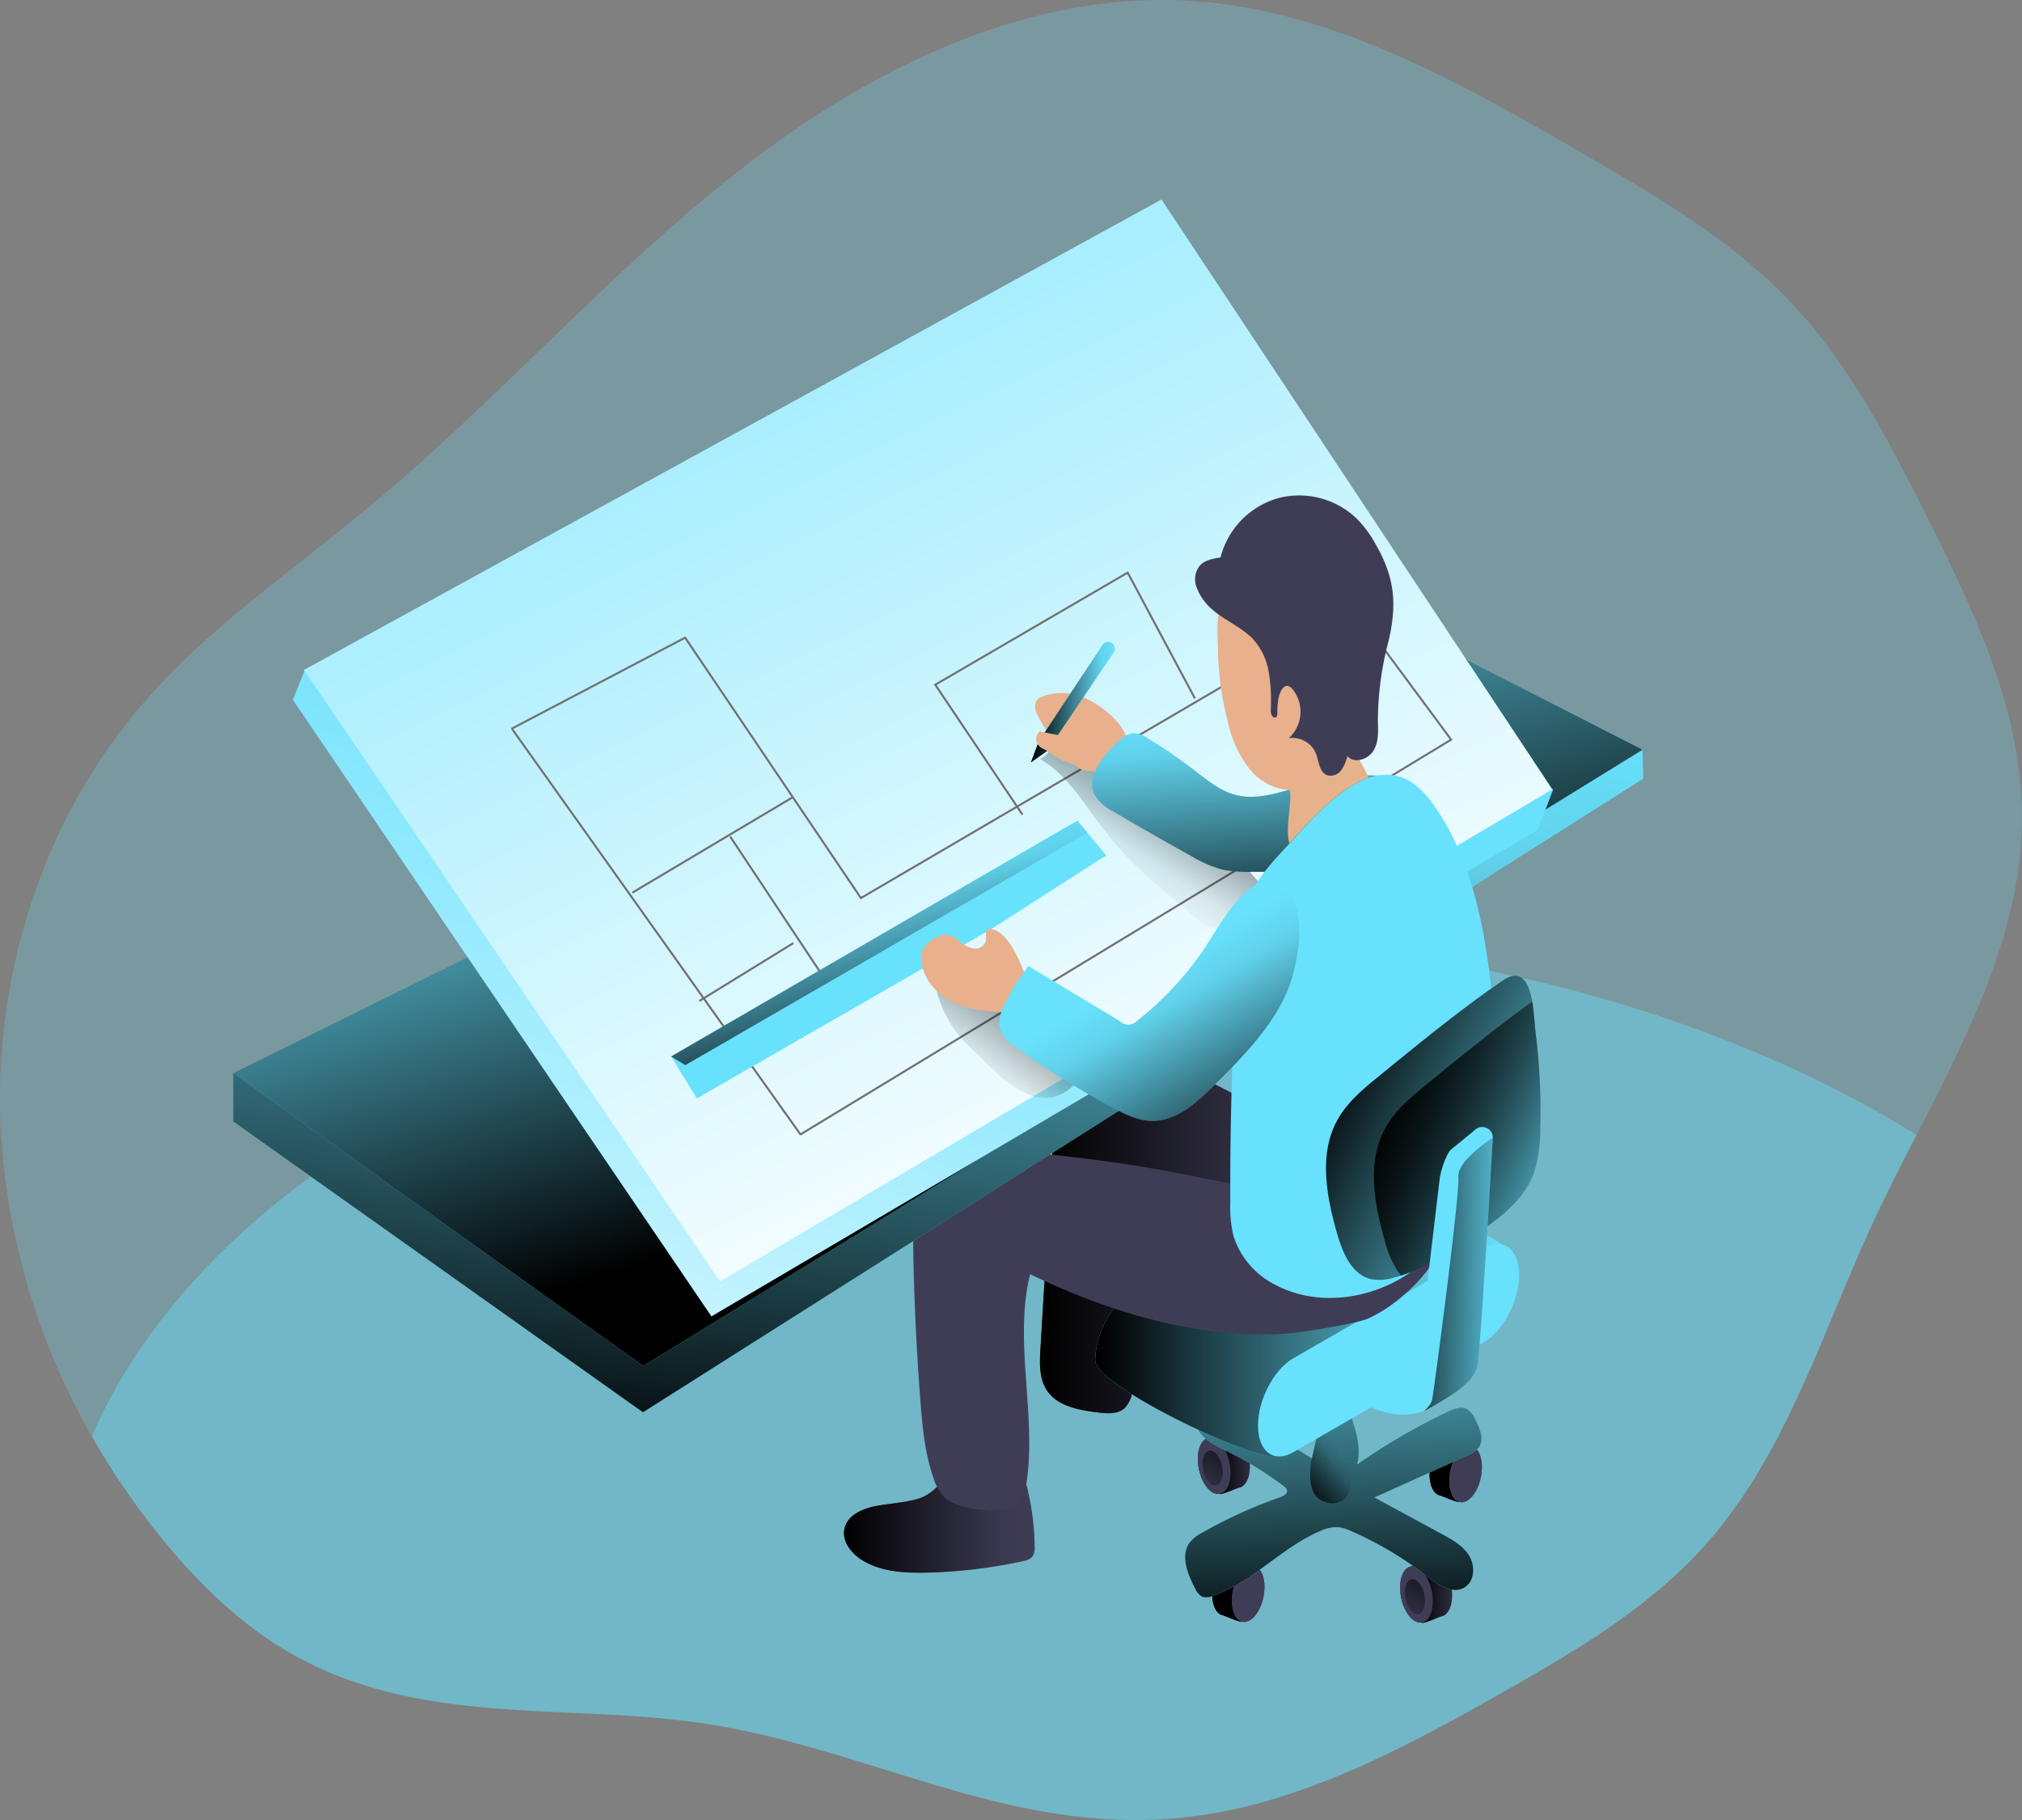 <svg xmlns="http://www.w3.org/2000/svg" xmlns:xlink="http://www.w3.org/1999/xlink" width="730" height="657" viewBox="0 0 730 657"><rect x="0" y="0" width="730" height="657" fill="#808080" stroke="none"/><defs><linearGradient id="a" x1="0.291" y1="0.498" x2="1.292" y2="0.498" gradientUnits="objectBoundingBox"><stop offset="0.01"/><stop offset="0.83" stop-opacity="0.071"/><stop offset="1" stop-opacity="0"/></linearGradient><linearGradient id="b" x1="1.372" y1="-1.25" x2="-0.257" y2="2.013" xlink:href="#a"/><linearGradient id="c" x1="0.29" y1="0.499" x2="1.292" y2="0.499" xlink:href="#a"/><linearGradient id="d" x1="1.374" y1="-1.25" x2="-0.254" y2="2.013" xlink:href="#a"/><linearGradient id="e" x1="787.071" y1="0.5" x2="788.072" y2="0.5" xlink:href="#a"/><linearGradient id="f" x1="972.622" y1="-2.71" x2="971.735" y2="3.279" xlink:href="#a"/><linearGradient id="g" x1="797.389" y1="0.5" x2="798.391" y2="0.5" xlink:href="#a"/><linearGradient id="h" x1="984.893" y1="-2.71" x2="984.006" y2="3.279" xlink:href="#a"/><linearGradient id="i" x1="0.542" y1="1.249" x2="0.425" y2="-0.711" xlink:href="#a"/><linearGradient id="j" x1="0.066" y1="1.069" x2="0.68" y2="0.382" xlink:href="#a"/><linearGradient id="k" x1="0" y1="0.5" x2="0.999" y2="0.5" xlink:href="#a"/><linearGradient id="l" x1="0" y1="0.5" x2="1" y2="0.5" xlink:href="#a"/><linearGradient id="m" x1="0" y1="0.5" x2="1" y2="0.5" xlink:href="#a"/><linearGradient id="o" x1="0.308" y1="1.119" x2="0.588" y2="-0.125" xlink:href="#a"/><linearGradient id="p" x1="0.666" y1="0.634" x2="0.253" y2="-0.025" xlink:href="#a"/><linearGradient id="q" x1="0.517" y1="0.095" x2="-0.216" y2="1.292" gradientUnits="objectBoundingBox"><stop offset="0.02" stop-color="#fff" stop-opacity="0"/><stop offset="0.39" stop-color="#fff" stop-opacity="0.388"/><stop offset="1" stop-color="#fff"/></linearGradient><linearGradient id="r" x1="0.041" y1="-0.327" x2="0.737" y2="0.911" xlink:href="#q"/><linearGradient id="s" x1="0.852" y1="-0.038" x2="0.295" y2="0.771" xlink:href="#a"/><linearGradient id="t" x1="1.09" y1="-0.187" x2="0.153" y2="0.838" xlink:href="#a"/><linearGradient id="u" x1="0.764" y1="1.554" x2="0.351" y2="-0.193" xlink:href="#a"/><linearGradient id="v" x1="1.038" y1="1.107" x2="0.516" y2="0.382" xlink:href="#a"/><linearGradient id="w" x1="0.117" y1="0.2" x2="1.214" y2="0.973" xlink:href="#a"/><linearGradient id="x" x1="0.112" y1="0.23" x2="1.226" y2="0.907" xlink:href="#a"/><linearGradient id="y" x1="-0.595" y1="0.393" x2="1.61" y2="0.608" xlink:href="#a"/><linearGradient id="z" x1="0.727" y1="1.016" x2="0.36" y2="0.191" xlink:href="#a"/><linearGradient id="aa" x1="0" y1="0.5" x2="1" y2="0.5" xlink:href="#a"/></defs><g transform="translate(0.031 -0.005)"><path d="M744.237,295.922c.209,41.086-19.038,78.419-38.076,115.522-5.521,10.767-11.023,21.515-16.03,32.4-18.239,39.352-30.956,82.5-59.761,115.065-20.466,23.116-47.6,39.028-74.5,54.216-32.726,18.466-66.519,36.684-103.548,43.144-64.463,11.263-115.1-19.666-175.8-31.062-51.974-9.738-106.9,1.029-155.332-25.555-19.248-10.557-35.278-26.165-49.08-43.24A267.184,267.184,0,0,1,47.367,520.2,250.644,250.644,0,0,1,14.431,407.557c-2.246-54.121,15.23-109.29,50.28-150.548,23.874-28.109,54.83-49.09,83.158-72.682,45.977-38.114,85.671-83.7,132.619-120.591S385.027-1.84,444.616,2.048c50.6,3.3,96.523,29.309,140.425,54.693,27.072,15.646,54.544,31.6,75.981,54.331,20.942,22.258,35.239,49.948,48.966,77.332C727.008,222.344,744.047,257.942,744.237,295.922Z" transform="translate(-14.27 -1.69)" fill="#68e1fd" opacity="0.25"/><path d="M690.342,250.767c-5.52,10.77-11.022,21.522-16.028,32.406-18.236,39.364-30.952,82.522-59.752,115.1-20.463,23.123-47.589,39.04-74.486,54.233-32.722,18.472-66.51,36.7-103.534,43.158-64.454,11.266-115.088-19.672-175.773-31.072-51.967-9.741-106.884,1.029-155.31-25.563-19.245-10.561-35.273-26.173-49.073-43.253A267.271,267.271,0,0,1,31.64,359.557C76.392,255.647,229.609,179.13,411.511,179.13,520.527,179.035,619.15,206.466,690.342,250.767Z" transform="translate(1.5 158.912)" fill="#68e1fd" opacity="0.43"/><path d="M296.774,306.293c1.125,5.585-.419,10.618-3.45,11.228-.762.152-6.329,2.688-7.091,2.307-2.288-1.125.381-7.11-.477-11.285s-5.719-6.653-4.137-8.578a40.183,40.183,0,0,1,7.625-2.65C292.161,296.762,295.63,300.67,296.774,306.293Z" transform="translate(227.092 265.97)" fill="#3f3d56"/><path d="M296.774,306.293c1.125,5.585-.419,10.618-3.45,11.228-.762.152-6.329,2.688-7.091,2.307-2.288-1.125.381-7.11-.477-11.285s-5.719-6.653-4.137-8.578a40.183,40.183,0,0,1,7.625-2.65C292.161,296.762,295.63,300.67,296.774,306.293Z" transform="translate(227.092 265.97)" fill="url(#a)"/><ellipse cx="5.623" cy="10.313" rx="5.623" ry="10.313" transform="matrix(0.98, -0.2, 0.2, 0.98, 503.745, 566.621)" fill="#3f3d56"/><ellipse cx="5.623" cy="10.313" rx="5.623" ry="10.313" transform="matrix(0.98, -0.2, 0.2, 0.98, 503.745, 566.621)" fill="#3f3d56"/><ellipse cx="3.488" cy="6.405" rx="3.488" ry="6.405" transform="matrix(0.98, -0.2, 0.2, 0.98, 506.082, 570.804)" fill="url(#b)"/><path d="M258.408,281.9c1.144,5.566-.4,10.6-3.45,11.228-.762.152-6.329,2.669-7.091,2.307-2.288-1.144.381-7.11-.477-11.3s-5.719-6.634-4.118-8.578a41.33,41.33,0,0,1,7.625-2.631C253.891,272.292,257.265,276.314,258.408,281.9Z" transform="translate(192.43 243.888)" fill="#3f3d56"/><path d="M258.408,281.9c1.144,5.566-.4,10.6-3.45,11.228-.762.152-6.329,2.669-7.091,2.307-2.288-1.144.381-7.11-.477-11.3s-5.719-6.634-4.118-8.578a41.33,41.33,0,0,1,7.625-2.631C253.891,272.292,257.265,276.314,258.408,281.9Z" transform="translate(192.43 243.888)" fill="url(#c)"/><ellipse cx="5.623" cy="10.313" rx="5.623" ry="10.313" transform="matrix(0.98, -0.2, 0.2, 0.98, 430.724, 520.187)" fill="#3f3d56"/><ellipse cx="5.623" cy="10.313" rx="5.623" ry="10.313" transform="matrix(0.98, -0.2, 0.2, 0.98, 430.724, 520.187)" fill="#3f3d56"/><ellipse cx="3.488" cy="6.405" rx="3.488" ry="6.405" transform="matrix(0.98, -0.2, 0.2, 0.98, 433.041, 524.371)" fill="url(#d)"/><path d="M285.719,283.4c-1.144,5.585.4,10.618,3.45,11.228.763.152,6.31,2.688,7.072,2.307,2.307-1.125-.362-7.091.5-11.285s5.719-6.634,4.118-8.578a40.03,40.03,0,0,0-7.625-2.65C290.237,273.809,286.863,277.831,285.719,283.4Z" transform="translate(230.741 245.249)" fill="#3f3d56"/><path d="M285.719,283.4c-1.144,5.585.4,10.618,3.45,11.228.763.152,6.31,2.688,7.072,2.307,2.307-1.125-.362-7.091.5-11.285s5.719-6.634,4.118-8.578a40.03,40.03,0,0,0-7.625-2.65C290.237,273.809,286.863,277.831,285.719,283.4Z" transform="translate(230.741 245.249)" fill="url(#e)"/><ellipse cx="10.313" cy="5.623" rx="10.313" ry="5.623" transform="matrix(0.2, -0.98, 0.98, 0.2, 521.515, 541.121)" fill="#3f3d56"/><ellipse cx="10.313" cy="5.623" rx="10.313" ry="5.623" transform="matrix(0.2, -0.98, 0.98, 0.2, 521.515, 541.121)" fill="#3f3d56"/><ellipse cx="6.405" cy="3.488" rx="6.405" ry="3.488" transform="matrix(0.2, -0.98, 0.98, 0.2, 524.944, 538.441)" fill="url(#f)"/><path d="M244.5,306.1c-1.144,5.585.4,10.618,3.45,11.228.743.152,6.31,2.688,7.072,2.307,2.287-1.125-.362-7.091.477-11.285s5.719-6.634,4.137-8.578a40.184,40.184,0,0,0-7.625-2.65C249.017,296.509,245.624,300.531,244.5,306.1Z" transform="translate(193.488 265.784)" fill="#3f3d56"/><path d="M244.5,306.1c-1.144,5.585.4,10.618,3.45,11.228.743.152,6.31,2.688,7.072,2.307,2.287-1.125-.362-7.091.477-11.285s5.719-6.634,4.137-8.578a40.184,40.184,0,0,0-7.625-2.65C249.017,296.509,245.624,300.531,244.5,306.1Z" transform="translate(193.488 265.784)" fill="url(#g)"/><ellipse cx="10.313" cy="5.623" rx="10.313" ry="5.623" transform="matrix(0.2, -0.98, 0.98, 0.2, 443.024, 584.344)" fill="#3f3d56"/><ellipse cx="10.313" cy="5.623" rx="10.313" ry="5.623" transform="matrix(0.2, -0.98, 0.98, 0.2, 443.024, 584.344)" fill="#3f3d56"/><ellipse cx="6.405" cy="3.488" rx="6.405" ry="3.488" transform="matrix(0.2, -0.98, 0.98, 0.2, 446.468, 581.737)" fill="url(#h)"/><path d="M284.868,292.313,260.3,277.234a21.654,21.654,0,0,0-9.036-3.813c-3.3-.286-7,1.411-7.854,4.594-1.372,5.013,4.442,8.731,9.15,10.923a124.4,124.4,0,0,1,22.055,13.344,2.669,2.669,0,0,1,1.182,1.449c.267,1.277-1.239,2.116-2.478,2.554A167.926,167.926,0,0,0,245.332,319a14.717,14.717,0,0,0-4.423,3.336c-3.812,4.708-1.067,11.609,1.754,16.927a5.718,5.718,0,0,0,2.612,2.974,5.356,5.356,0,0,0,3.641-.286c14.411-4.9,24.934-17.595,38.964-23.485a13.9,13.9,0,0,1,6.214-1.392,15.557,15.557,0,0,1,5.013,1.506,127.722,127.722,0,0,1,27.278,16.26c3.927,3.069,9.093,6.538,13.344,4.1,3.813-2.116,4.118-7.72,1.906-11.438s-6.176-5.89-9.951-7.949l-24.324-13.191L340.607,291.4a10.1,10.1,0,0,0,4.423-3.05c2.04-2.974.4-7.015-1.3-10.217a7.758,7.758,0,0,0-3.222-3.812c-1.906-.915-4.308,0-6.291.934a221.65,221.65,0,0,0-33.131,19.272c1.62-6-.4-12.333-2.4-18.224l-3.565-10.446c-2.783-8.178-5.337-.61-5.871,3.374C288.3,276.949,286.336,284.688,284.868,292.313Z" transform="translate(188.811 234.2)" fill="#68e1fd"/><path d="M284.868,292.313,260.3,277.234a21.654,21.654,0,0,0-9.036-3.813c-3.3-.286-7,1.411-7.854,4.594-1.372,5.013,4.442,8.731,9.15,10.923a124.4,124.4,0,0,1,22.055,13.344,2.669,2.669,0,0,1,1.182,1.449c.267,1.277-1.239,2.116-2.478,2.554A167.926,167.926,0,0,0,245.332,319a14.717,14.717,0,0,0-4.423,3.336c-3.812,4.708-1.067,11.609,1.754,16.927a5.718,5.718,0,0,0,2.612,2.974,5.356,5.356,0,0,0,3.641-.286c14.411-4.9,24.934-17.595,38.964-23.485a13.9,13.9,0,0,1,6.214-1.392,15.557,15.557,0,0,1,5.013,1.506,127.722,127.722,0,0,1,27.278,16.26c3.927,3.069,9.093,6.538,13.344,4.1,3.813-2.116,4.118-7.72,1.906-11.438s-6.176-5.89-9.951-7.949l-24.324-13.191L340.607,291.4a10.1,10.1,0,0,0,4.423-3.05c2.04-2.974.4-7.015-1.3-10.217a7.758,7.758,0,0,0-3.222-3.812c-1.906-.915-4.308,0-6.291.934a221.65,221.65,0,0,0-33.131,19.272c1.62-6-.4-12.333-2.4-18.224l-3.565-10.446c-2.783-8.178-5.337-.61-5.871,3.374C288.3,276.949,286.336,284.688,284.868,292.313Z" transform="translate(188.811 234.2)" fill="url(#i)"/><path d="M264.963,298.821a7.091,7.091,0,0,0,3.126,1.906,6.92,6.92,0,0,0,7.415-1.411,9.056,9.056,0,0,0,1.563-3.813,72.647,72.647,0,0,0,.877-25.353c-2.821,0-5.89-.133-8.178,1.525C264.143,275.584,259.911,293.255,264.963,298.821Z" transform="translate(210.283 241.434)" fill="url(#j)"/><path d="M200.671,290.578c-4.785,1.334-9.817,1.582-14.716,2.5s-10.294,3.222-11.438,8.044c-1.087,4.518,2.307,8.978,6.252,11.437,6.863,4.308,15.4,4.766,23.485,4.575a184.349,184.349,0,0,0,34.808-4.175,5.719,5.719,0,0,0,3.2-1.506,5.548,5.548,0,0,0,.877-3.641,88.643,88.643,0,0,0-2.383-19.9,8.94,8.94,0,0,0-3.336-5.986,9.188,9.188,0,0,0-4.594-.953c-5.3-.152-15.021-1.906-19.634.82S206.657,288.939,200.671,290.578Z" transform="translate(130.365 250.575)" fill="#3f3d56"/><path d="M200.671,290.578c-4.785,1.334-9.817,1.582-14.716,2.5s-10.294,3.222-11.438,8.044c-1.087,4.518,2.307,8.978,6.252,11.437,6.863,4.308,15.4,4.766,23.485,4.575a184.349,184.349,0,0,0,34.808-4.175,5.719,5.719,0,0,0,3.2-1.506,5.548,5.548,0,0,0,.877-3.641,88.643,88.643,0,0,0-2.383-19.9,8.94,8.94,0,0,0-3.336-5.986,9.188,9.188,0,0,0-4.594-.953c-5.3-.152-15.021-1.906-19.634.82S206.657,288.939,200.671,290.578Z" transform="translate(130.365 250.575)" fill="url(#k)"/><path d="M253.78,204.02c-8.178-2.974-17.614-5.357-25.22-1.182-9.779,5.338-11.609,18.357-12.276,29.49q-2.326,38.125-4.613,76.155c-.305,5.109-.515,10.618,2.268,14.907,3.813,5.89,11.7,7.263,18.681,8.1,3.241.381,6.9.648,9.36-1.506a11.591,11.591,0,0,0,2.974-6.367,339.917,339.917,0,0,0,8.273-59.609,59.094,59.094,0,0,0,34.122,20.759,21.693,21.693,0,0,0,10.427.1,20.968,20.968,0,0,0,10.084-7.625,47.313,47.313,0,0,0,10.027-25.811c.724-9.646-2.04-12.372-9.4-17.747A221.125,221.125,0,0,0,253.78,204.02Z" transform="translate(163.934 178.417)" fill="#3f3d56"/><path d="M253.78,204.02c-8.178-2.974-17.614-5.357-25.22-1.182-9.779,5.338-11.609,18.357-12.276,29.49q-2.326,38.125-4.613,76.155c-.305,5.109-.515,10.618,2.268,14.907,3.813,5.89,11.7,7.263,18.681,8.1,3.241.381,6.9.648,9.36-1.506a11.591,11.591,0,0,0,2.974-6.367,339.917,339.917,0,0,0,8.273-59.609,59.094,59.094,0,0,0,34.122,20.759,21.693,21.693,0,0,0,10.427.1,20.968,20.968,0,0,0,10.084-7.625,47.313,47.313,0,0,0,10.027-25.811c.724-9.646-2.04-12.372-9.4-17.747A221.125,221.125,0,0,0,253.78,204.02Z" transform="translate(163.934 178.417)" fill="url(#l)"/><path d="M290.72,324.8l79.033-73.81c7.034-4.06-59.094-29.032-66.166-24.972l-68.835,39.745c-7.034,4.06-12.753,14.945-12.753,24.3h0C222,299.431,283.705,328.864,290.72,324.8Z" transform="translate(173.377 201.051)" fill="#68e1fd"/><path d="M290.72,324.8l79.033-73.81c7.034-4.06-59.094-29.032-66.166-24.972l-68.835,39.745c-7.034,4.06-12.753,14.945-12.753,24.3h0C222,299.431,283.705,328.864,290.72,324.8Z" transform="translate(173.377 201.051)" fill="url(#m)"/><path d="M265.565,312.52l68.854-39.745c7.015-4.06,12.715-14.945,12.715-24.3h0c0-9.36-5.719-13.668-12.715-9.531l-68.854,39.669c-7.015,4.041-12.715,14.926-12.715,24.286h0C252.85,312.272,258.55,316.561,265.565,312.52Z" transform="translate(201.302 211.732)" fill="#68e1fd"/><path d="M265.565,312.52l68.854-39.745c7.015-4.06,12.715-14.945,12.715-24.3h0c0-9.36-5.719-13.668-12.715-9.531l-68.854,39.669c-7.015,4.041-12.715,14.926-12.715,24.286h0C252.85,312.272,258.55,316.561,265.565,312.52Z" transform="translate(201.302 211.732)" fill="url(#l)"/><path d="M237.435,220.777c-9.036-.839-18.3-1.315-27.088,1.029s-17.156,7.987-20.588,16.375c-2.383,5.719-2.345,12.028-2.23,18.186q.515,26.688,2.573,53.375c.724,9.322,1.6,18.719,4.651,27.545a17.156,17.156,0,0,0,4.137,7.225,15.821,15.821,0,0,0,7.148,3.374,39.8,39.8,0,0,0,13.839.915,10.39,10.39,0,0,0,4.67-1.372c2.5-1.678,3.336-4.918,3.812-7.892,3.813-25.01-4.67-51.049,1.334-75.64,28.594,13.725,59.856,23.2,91.5,21.541,4.918-.248,26.173-3.565,30.672-5.585,13.5-6.1,27.869-22.284,26.116-29.623s-42.738-2.04-48.457-7c-10.866-9.531-23.885-11.3-37.439-14.011a522.187,522.187,0,0,0-54.652-8.445Z" transform="translate(142.165 196.073)" fill="#3f3d56"/><path d="M44.14,258.779v17.48L192.065,381.237l361.159-228.75-.267-10.446Z" transform="translate(40.03 128.591)" fill="#68e1fd"/><path d="M44.14,258.779v17.48L192.065,381.237l361.159-228.75-.267-10.446Z" transform="translate(40.03 128.591)" fill="url(#o)"/><path d="M144.009,227.287,44.14,276.659,192.2,382.4,552.957,159.92l-73.639-37.61Z" transform="translate(40.03 110.723)" fill="#68e1fd"/><path d="M144.009,227.287,44.14,276.659,192.2,382.4,552.957,159.92l-73.639-37.61Z" transform="translate(40.03 110.723)" fill="url(#p)"/><path d="M55.44,137.765,206.549,360.3,504.839,184.792,510.482,170,59.786,126.88Z" transform="translate(50.271 114.867)" fill="#68e1fd"/><path d="M55.44,137.765,206.549,360.3,504.839,184.792,510.482,170,59.786,126.88Z" transform="translate(50.271 114.867)" fill="url(#q)"/><path d="M57.72,207.618,367.334,37.79,508.416,250.738,207.952,428.4Z" transform="translate(51.969 34.243)" fill="#68e1fd"/><path d="M57.72,207.618,367.334,37.79,508.416,250.738,207.952,428.4Z" transform="translate(51.969 34.243)" fill="url(#r)"/><line y1="28.708" x2="49.601" transform="translate(300.63 329.158)" fill="none" stroke="#707070" stroke-miterlimit="10" stroke-width="0.73"/><line x2="37.096" y2="55.872" transform="translate(263.592 301.999)" fill="none" stroke="#707070" stroke-miterlimit="10" stroke-width="0.73"/><line x2="104.196" y2="146.496" transform="translate(184.81 263.089)" fill="none" stroke="#707070" stroke-miterlimit="10" stroke-width="0.73"/><path d="M242.828,194.624l41.537-26.63L273.919,155.47,127.29,240.584l9.264,15.155Z" transform="translate(114.989 140.785)" fill="#68e1fd"/><path d="M201.276,305.119,436.3,162.532,401.414,115.39l-178.2,104.329-63.459-94-62.678,32.9" transform="translate(87.564 104.475)" fill="none" stroke="#707070" stroke-miterlimit="10" stroke-width="0.73"/><path d="M233.792,178.032c-6.767-8.826-12.677-18.91-22.322-24.438a8.178,8.178,0,0,0,4.67-9.15c-.686-2.821-2.307-6.9.477-7.8a3.813,3.813,0,0,1,1.906,0c14.621,2.955,23.256,17.823,35.666,26.078,3.3,2.173,6.9,3.908,10.008,6.348a54.063,54.063,0,0,1,6.977,7.034l21.865,24.781a3.813,3.813,0,0,1,1.373,3.126c-.21,1.067-1.258,1.735-2.211,2.288-4.079,2.326-11.438,8.769-16.356,8.731s-11.037-6.843-14.6-9.684C251.292,197.362,241.36,188.44,233.792,178.032Z" transform="translate(163.927 120.413)" fill="url(#s)"/><path d="M203.724,212.66a41.5,41.5,0,0,1-11.152-17.728,7.339,7.339,0,0,1,.152-6.386,7.225,7.225,0,0,1,5.318-2.326,26.8,26.8,0,0,1,12.562,1.506c4.956,1.906,9.017,5.623,12.963,9.207,7.625,6.939,30.691,21.808,14.659,32.006C225.512,237.06,212.035,220.476,203.724,212.66Z" transform="translate(146.282 165.251)" fill="url(#t)"/><path d="M214.118,177.712a1.906,1.906,0,0,0-1.106.152c-1.182.648-.553,2.421-.686,3.813a3.946,3.946,0,0,1-4.537,3.031,11.437,11.437,0,0,1-5.338-2.783,7.472,7.472,0,0,0-5.414-2.23,6.958,6.958,0,0,0-2.192.839,10.942,10.942,0,0,0-5.185,4.27,7.758,7.758,0,0,0-.648,3.813c.21,6.653,5.2,12.429,11.171,15.364s12.791,3.565,19.425,3.812c7.206.267,8.75-9.093,6.519-14.449C224.221,188.558,219.875,178.283,214.118,177.712Z" transform="translate(143.644 157.697)" fill="#e8b08d"/><path d="M229.117,135.055a20.4,20.4,0,0,0-15.784-.9,4.88,4.88,0,0,0-2.287,1.582,5.3,5.3,0,0,0,.4,5.185,39,39,0,0,0,4.213,6.863,15.611,15.611,0,0,1,1.906,2.459,25.566,25.566,0,0,1,1.067,4.518,3.965,3.965,0,0,0,.8,1.906,3.507,3.507,0,0,0,1.239.782,26.462,26.462,0,0,1,4.8,1.906c.591.4,1.106.9,1.735,1.258,1.2.686,3.107.324,4.518.667a12.486,12.486,0,0,0,5.719.419c5.147-1.125,7.625-8.578,5.948-13.21C241.221,142.871,234.416,137.514,229.117,135.055Z" transform="translate(163.135 117.211)" fill="#e8b08d"/><path d="M297.611,159.434c-8.063,2.326-16.489,5.547-24.591,3.374-5.452-1.468-9.932-5.185-14.411-8.635a191.039,191.039,0,0,0-16.966-11.666,10.027,10.027,0,0,0-4.994-1.906c-2.631,0-4.823,1.906-6.71,3.813-5.223,4.956-10.885,12.181-7.53,18.567a16.756,16.756,0,0,0,6.786,5.947q13.9,8.216,28.041,16.013a44.8,44.8,0,0,0,11.037,4.842,46.21,46.21,0,0,0,10.885.839h21.312a75.051,75.051,0,0,0,20.664-1.906c6.672-1.906,13.02-6.062,16.051-12.314C350.548,148.511,310.231,155.85,297.611,159.434Z" transform="translate(172.867 124.106)" fill="#68e1fd"/><path d="M297.611,159.434c-8.063,2.326-16.489,5.547-24.591,3.374-5.452-1.468-9.932-5.185-14.411-8.635a191.039,191.039,0,0,0-16.966-11.666,10.027,10.027,0,0,0-4.994-1.906c-2.631,0-4.823,1.906-6.71,3.813-5.223,4.956-10.885,12.181-7.53,18.567a16.756,16.756,0,0,0,6.786,5.947q13.9,8.216,28.041,16.013a44.8,44.8,0,0,0,11.037,4.842,46.21,46.21,0,0,0,10.885.839h21.312a75.051,75.051,0,0,0,20.664-1.906c6.672-1.906,13.02-6.062,16.051-12.314C350.548,148.511,310.231,155.85,297.611,159.434Z" transform="translate(172.867 124.106)" fill="url(#u)"/><path d="M339.889,285.648c-4.213,16.7-13.229,32.692-27.374,42.529s-33.741,12.505-48.876,4.308a29.871,29.871,0,0,1-14.907-17.595,45.527,45.527,0,0,1-1.125-12.048q-.191-44.568,2.745-89.079c.458-6.786.991-13.725,3.546-20.035,2.955-7.225,8.311-13.115,13.573-18.815l1.487-1.6c7.911-8.712,18.09-20.092,28.594-23.695,7.625-2.612,15.25-1.163,22.379,8.292,15.917,21.1,20.607,50.8,22.646,76.4C343.911,251.431,344.121,268.949,339.889,285.648Z" transform="translate(196.531 131.202)" fill="#68e1fd"/><path d="M277.569,193.251a115.538,115.538,0,0,1-23.981,25.715,4.39,4.39,0,0,1-6.291.133l-32.978-19.863a74.017,74.017,0,0,0-8.483,13.5c-1.449,2.955-2.707,6.348-1.677,9.531a13.9,13.9,0,0,0,5.6,6.234,296.625,296.625,0,0,0,35.189,21.96c4.365,2.326,9,4.575,13.935,4.651,8.731.133,15.955-6.424,22.17-12.562,10.046-9.932,20.263-20.187,26.154-33.016,4.27-9.264,9.322-32.94-2.23-39.726C294,163.284,282.353,186.464,277.569,193.251Z" transform="translate(156.961 149.512)" fill="#68e1fd"/><path d="M277.569,193.251a115.538,115.538,0,0,1-23.981,25.715,4.39,4.39,0,0,1-6.291.133l-32.978-19.863a74.017,74.017,0,0,0-8.483,13.5c-1.449,2.955-2.707,6.348-1.677,9.531a13.9,13.9,0,0,0,5.6,6.234,296.625,296.625,0,0,0,35.189,21.96c4.365,2.326,9,4.575,13.935,4.651,8.731.133,15.955-6.424,22.17-12.562,10.046-9.932,20.263-20.187,26.154-33.016,4.27-9.264,9.322-32.94-2.23-39.726C294,163.284,282.353,186.464,277.569,193.251Z" transform="translate(156.961 149.512)" fill="url(#v)"/><path d="M287.608,156.53c-10.446,3.6-20.626,14.983-28.594,23.695-1.506-4.766.686-13.858.305-17.976a56.347,56.347,0,0,1-.724-10.561,11.9,11.9,0,0,1,4.708-9.112,15.86,15.86,0,0,1,9.531-1.754,11.093,11.093,0,0,1,3.7.629,9.531,9.531,0,0,1,3.107,2.573A46.247,46.247,0,0,1,287.608,156.53Z" transform="translate(206.452 124.191)" fill="#e6b28b"/><path d="M248.884,161.778a42.338,42.338,0,0,0,8.006,17.29c4.175,4.861,10.637,8.159,16.966,7.11a19.749,19.749,0,0,0,7.758-3.3,37.8,37.8,0,0,0,14.392-21.369,80.369,80.369,0,0,0,2.04-26.078c-.267-4.994-.82-10.2-3.622-14.335-3.222-4.766-9-7.32-14.716-8.121a88.868,88.868,0,0,0-17.29.191,31.949,31.949,0,0,0-10.77,1.716c-8.006,3.412-6.424,13.134-6.329,20.34a111.612,111.612,0,0,0,3.565,26.554Z" transform="translate(194.368 98.788)" fill="#e8b08d"/><path d="M273.935,95.893a28.917,28.917,0,0,0-3.336.724,29.928,29.928,0,0,0-20.511,21.331c-2.8.419-5.852.953-7.625,3.107a8.044,8.044,0,0,0-.839,8.1c3.717,9.283,12.3,11.19,19.063,17.156a11.037,11.037,0,0,1,.972.915,23.485,23.485,0,0,1,5.967,13.02,56.644,56.644,0,0,1,.667,7.625q0,1.906,0,3.813c0,1.182-.305,2.535.5,3.527a1.144,1.144,0,0,0,1.106.5c.572-.153.705-.9.724-1.506a24.093,24.093,0,0,1,.534-6.081c.4-1.372,1.334-4,3.164-3.812a2.707,2.707,0,0,1,1.639,1.029,12.943,12.943,0,0,1-1.2,17.824,9.188,9.188,0,0,1,9.76,5.509c1.106,2.84,1.182,6.748,4.022,7.854a4.689,4.689,0,0,0,5.052-1.716,13.649,13.649,0,0,0,2.268-5.185c2.459,2.9,7.625,1.22,9.531-2.078s1.582-7.339,1.506-11.133a113.5,113.5,0,0,1,3.813-28.155c3.222-13.611,2.288-23.294-4.918-35.628a39.786,39.786,0,0,0-6.4-8.578A30.024,30.024,0,0,0,273.935,95.893Z" transform="translate(190.528 83.303)" fill="#3f3d56"/><path d="M329.381,188.282c-15.4,10.618-29.909,22.475-44.4,34.313-5.719,4.708-11.666,9.531-15.25,16.089-6.71,12.2-3.812,27.279-.114,40.7,1.906,7.053,5.337,15.25,12.505,16.718a17.023,17.023,0,0,0,7.758-.515c10.2-2.592,19.177-8.54,27.927-14.373,9.15-6.119,18.834-12.867,22.761-23.161a47.655,47.655,0,0,0,2.421-15.746,230.812,230.812,0,0,0-1.7-35.361C340.609,200.577,340.609,180.485,329.381,188.282Z" transform="translate(212.936 165.672)" fill="#68e1fd"/><path d="M343.063,242.307a48.647,48.647,0,0,1-2.421,15.746c-3.946,10.294-13.611,17.061-22.78,23.161-7.93,5.28-16.051,10.675-25.067,13.573-.934.305-1.906.572-2.84.82a17.386,17.386,0,0,1-7.778.5c-7.167-1.525-10.522-9.665-12.5-16.718-3.812-13.344-6.577-28.594.133-40.7,3.565-6.519,9.531-11.438,15.25-16.07,14.507-11.838,29.013-23.695,44.4-34.313,6.939-4.8,9.531.972,10.751,7.625.705,4.137.9,8.616,1.2,11.037a230.82,230.82,0,0,1,1.658,35.342Z" transform="translate(212.96 165.69)" fill="url(#w)"/><path d="M334.836,237.848a48.65,48.65,0,0,1-2.421,15.746c-3.946,10.294-13.611,17.061-22.78,23.161-7.93,5.28-16.051,10.675-25.067,13.572a34.314,34.314,0,0,1-5.814-12.467c-3.812-13.344-6.577-28.479.114-40.679,3.584-6.519,9.531-11.438,15.25-16.108,12.391-10.141,24.781-20.263,37.82-29.623.705,4.137.9,8.616,1.2,11.037a230.839,230.839,0,0,1,1.7,35.361Z" transform="translate(221.181 170.147)" fill="url(#x)"/><path d="M318.617,219.072c-1.353,23.523-4.594,78.385-5.623,82.484-1.3,5.223-6.519,9.15-16.985,15.021a16.283,16.283,0,0,1-2.268,1.068c-9.8,3.908-19.92-1.716-19.92-1.716l16.966-9.15,8.654-72.9c.324-2.688,2.135-8.445,3.984-10.465l8.635-7.053a3.812,3.812,0,0,1,6.558,2.707Z" transform="translate(220.3 191.651)" fill="#68e1fd"/><path d="M309.147,217.23c-1.353,23.523-4.594,78.385-5.623,82.484-1.3,5.223-6.519,9.15-16.985,15.021a16.284,16.284,0,0,1-2.268,1.068,8.387,8.387,0,0,0,2.916-3.7c.648-2.612,10.141-74.782,9.531-80.673S309.147,217.23,309.147,217.23Z" transform="translate(229.763 193.493)" fill="url(#y)"/><line y1="34.484" x2="57.969" transform="translate(228.25 287.767)" fill="none" stroke="#707070" stroke-miterlimit="10" stroke-width="0.73"/><path d="M198.2,174.42" transform="translate(151.996 154.743)" fill="none" stroke="#707070" stroke-miterlimit="10" stroke-width="0.73"/><path d="M172.17,189.49" transform="translate(128.469 168.392)" fill="none" stroke="#707070" stroke-miterlimit="10" stroke-width="0.73"/><path d="M152.72,160.17" transform="translate(110.89 141.837)" fill="none" stroke="#707070" stroke-miterlimit="10" stroke-width="0.73"/><line y1="20.893" x2="33.95" transform="translate(252.457 340.441)" fill="none" stroke="#707070" stroke-miterlimit="10" stroke-width="0.73"/><path d="M208.832,195.825,177.36,148.95l69.464-40.47,24.286,45.426" transform="translate(160.264 98.234)" fill="none" stroke="#707070" stroke-miterlimit="10" stroke-width="0.73"/><path d="M132.38,243.73l145.447-84.085-3.908-4.175L127.29,240.584Z" transform="translate(114.993 140.787)" fill="url(#z)"/><path d="M212.542,159.254l23.066-34.865a2.44,2.44,0,0,1,3.488-.61h0a2.459,2.459,0,0,1,.553,3.317L215.63,162.647l-5.89,4.175Z" transform="translate(162.405 108.438)" fill="#68e1fd"/><path d="M212.542,159.254l23.066-34.865a2.44,2.44,0,0,1,3.488-.61h0a2.459,2.459,0,0,1,.553,3.317L215.63,162.647l-5.89,4.175Z" transform="translate(162.405 108.438)" fill="url(#aa)"/><path d="M212.828,140.381a1.334,1.334,0,0,0-1.048,0,1.277,1.277,0,0,0-.362.477,4.327,4.327,0,0,0-.553,3.3,4.728,4.728,0,0,0,2.631,2.44c1.582.743,5.3,3.813,7.053,4,1.087.114.267-2.478,1.106-3.183a3.145,3.145,0,0,0,.972-2.5c0-2.783-1.239-2.8-3.641-3.3Z" transform="translate(163.33 123.816)" fill="#e8b08d"/></g></svg>